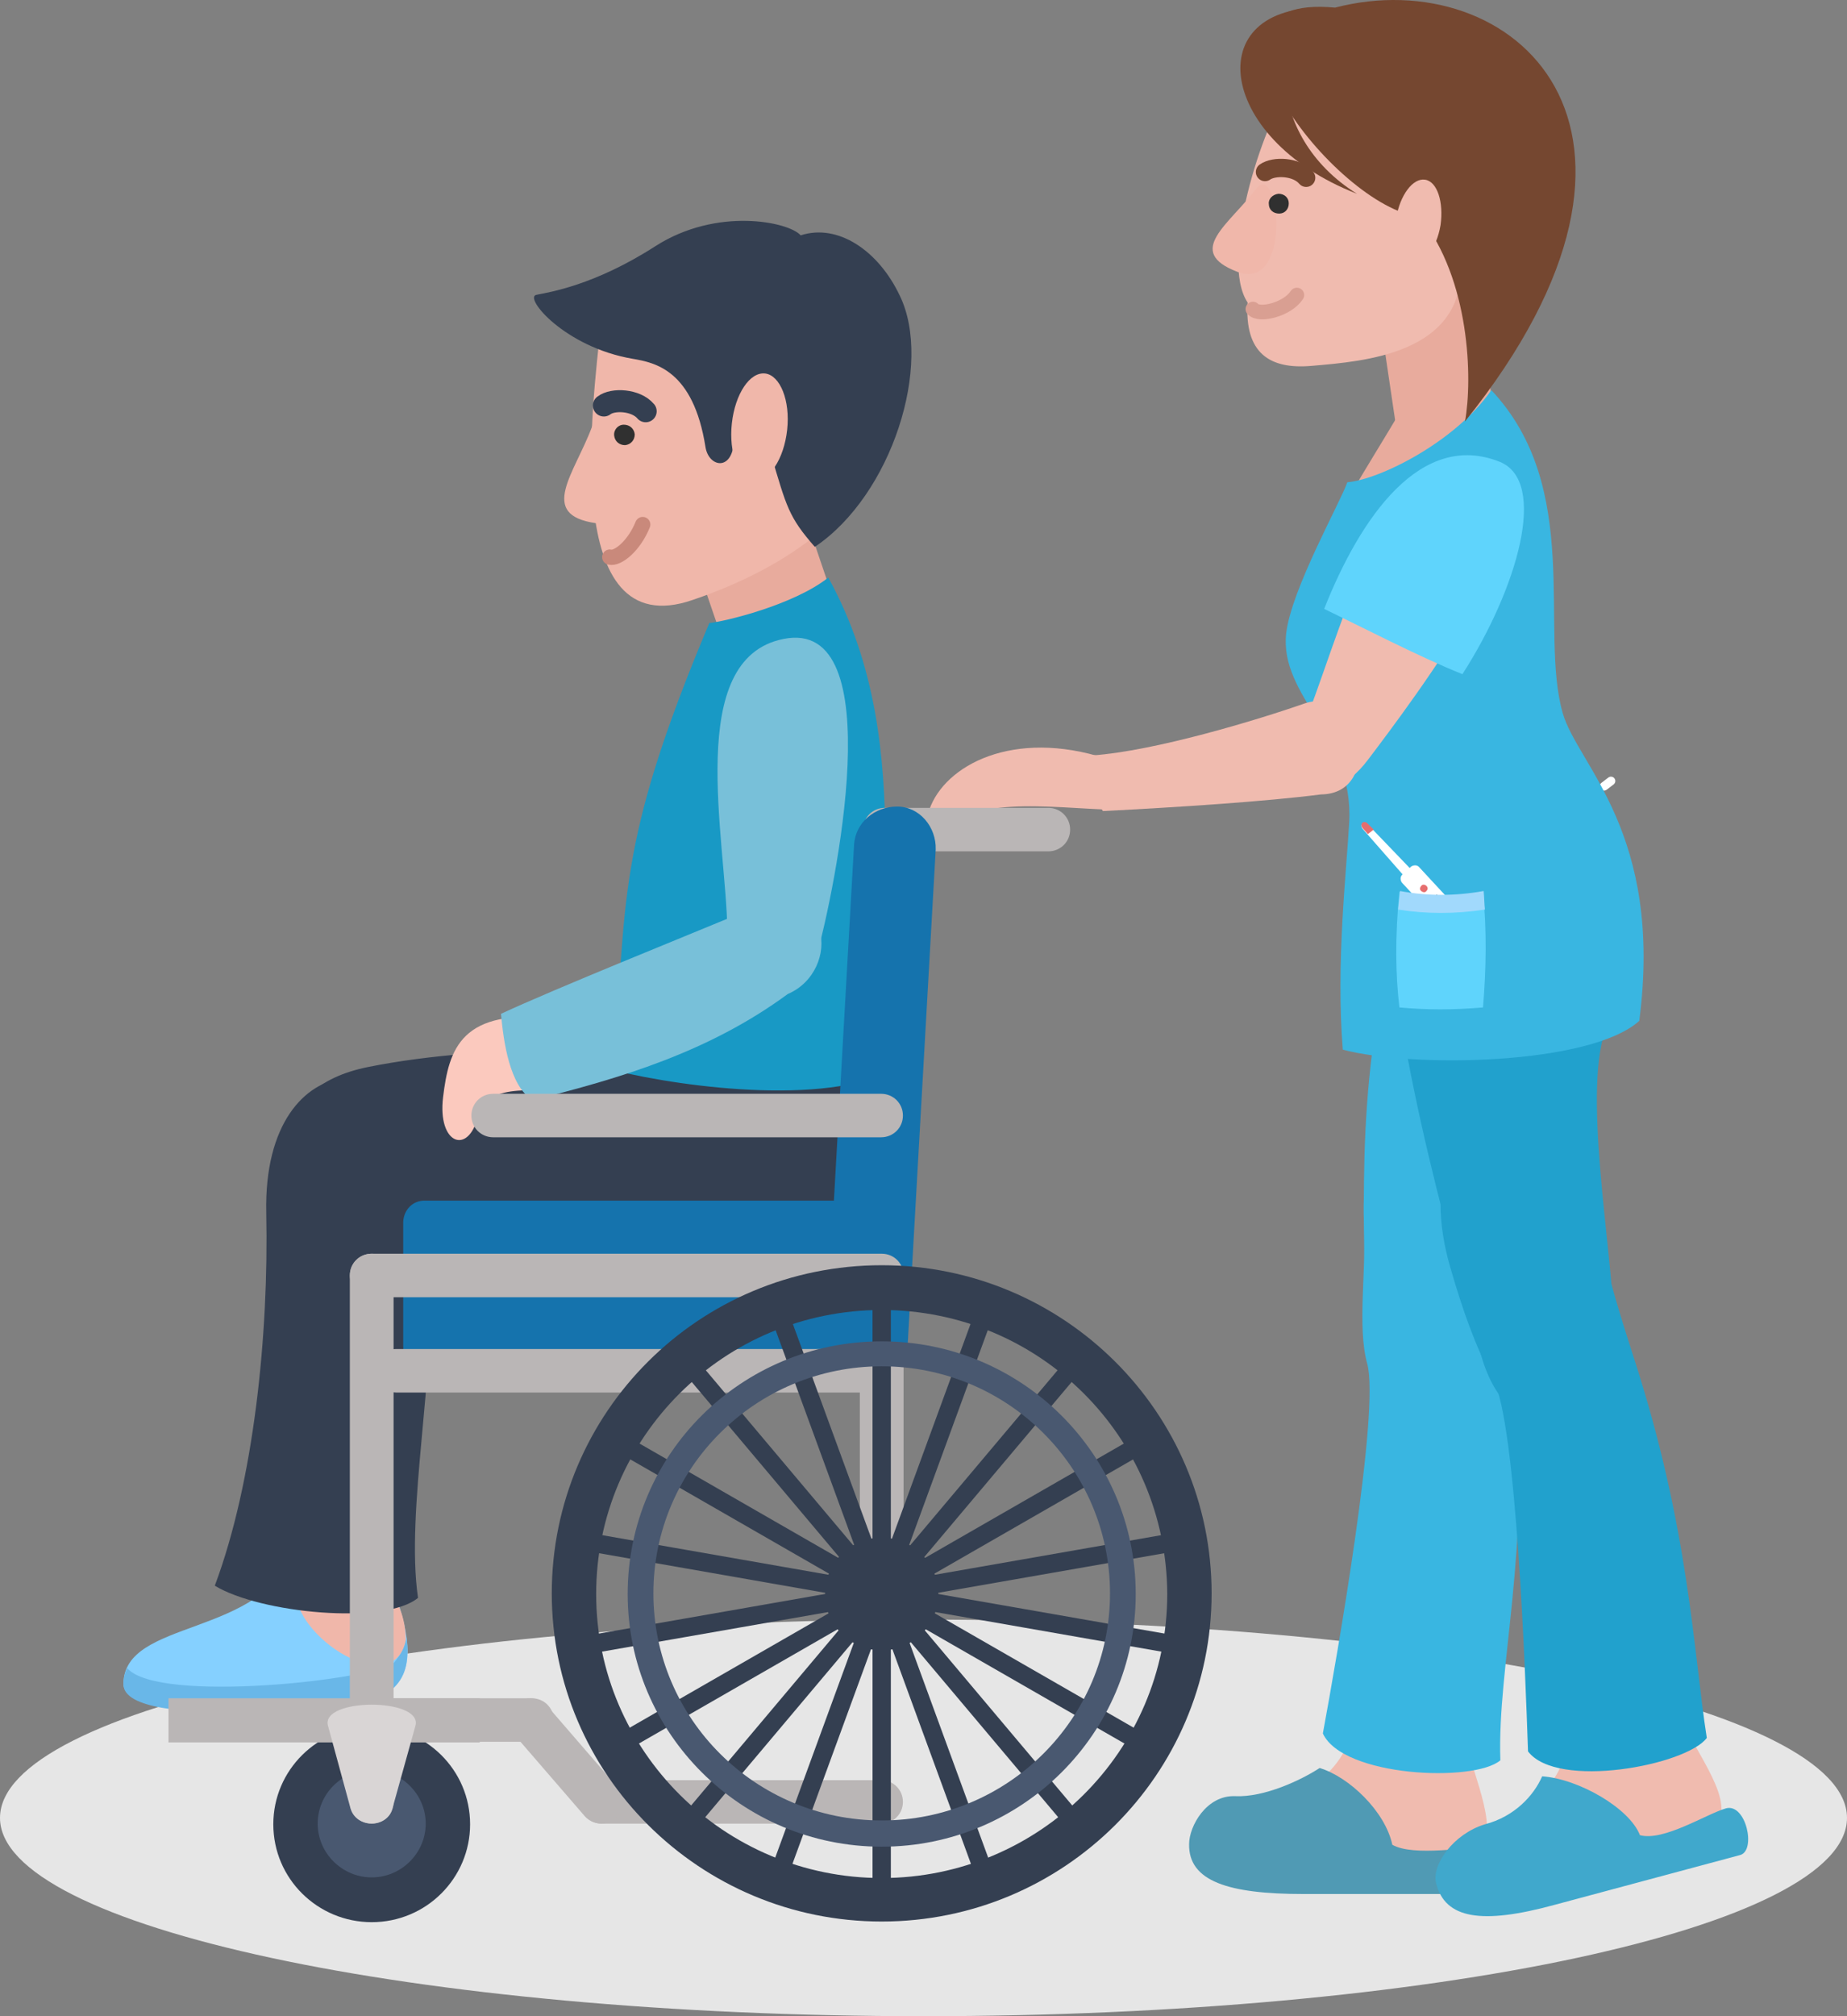 <svg width="121" height="132" viewBox="0 0 121 132" fill="none" xmlns="http://www.w3.org/2000/svg">
<rect x="0" y="0" width="121" height="132" fill="#808080" stroke="none"/>
<path fill-rule="evenodd" clip-rule="evenodd" d="M60.5 132C93.826 132 121 126.179 121 119.017C121 111.856 93.826 106.035 60.5 106.035C27.174 106.035 0 111.856 0 119.017C0 126.137 27.174 132 60.5 132Z" fill="#E6E6E6"/>
<path fill-rule="evenodd" clip-rule="evenodd" d="M25.657 103.648C26.795 106.83 27.216 109.092 25.826 110.432C24.562 111.688 8.047 113.406 8.089 110.223C8.131 105.951 17.189 107.249 19.296 101.47C20.223 98.957 24.773 101.135 25.657 103.648Z" fill="#85D0FF"/>
<path fill-rule="evenodd" clip-rule="evenodd" d="M26.627 107.249C26.795 108.631 26.627 109.678 25.826 110.474C24.562 111.73 8.047 113.447 8.089 110.265C8.089 109.846 8.173 109.511 8.342 109.218C10.364 111.563 24.646 109.971 25.826 108.841C26.247 108.338 26.5 107.836 26.627 107.249Z" fill="#69B7E8"/>
<path fill-rule="evenodd" clip-rule="evenodd" d="M19.38 104.025C19.127 107.124 25.784 111.395 26.584 107.375C26.542 102.098 19.97 100.423 19.38 104.025Z" fill="#F0B7AA"/>
<path fill-rule="evenodd" clip-rule="evenodd" d="M28.017 84.216C28.649 89.409 26.543 98.874 27.385 104.611C25.236 106.412 17.021 105.616 14.072 103.815C16.642 96.947 17.611 87.357 17.442 79.4C17.189 67.674 28.101 68.595 27.343 76.426C27.217 77.515 27.68 81.242 28.017 84.216Z" fill="#343F51"/>
<path fill-rule="evenodd" clip-rule="evenodd" d="M51.484 30.065L44.279 32.997L47.523 42.462L54.686 39.488L51.484 30.065Z" fill="#E8AB9D"/>
<path fill-rule="evenodd" clip-rule="evenodd" d="M39.35 21.355C38.845 26.38 36.654 42.294 45.375 39.279C48.703 38.148 53.97 35.845 57.172 31.029C59.952 26.841 60.247 19.093 55.149 16.581C48.577 13.356 39.772 16.957 39.35 21.355Z" fill="#F0B7AA"/>
<path d="M39.946 36.474C40.46 36.61 41.539 35.748 42.105 34.342" stroke="#C9897B" stroke-width="1" stroke-miterlimit="22.926" stroke-linecap="round" stroke-linejoin="round"/>
<path fill-rule="evenodd" clip-rule="evenodd" d="M56.455 81.912C53.464 85.43 47.86 84.006 44.364 81.912C40.487 79.567 26.626 78.813 23.172 78.101C18.2 77.096 17.189 71.233 24.141 69.851C32.061 68.26 43.479 68.469 52.579 69.684C57.424 70.354 58.73 67.087 59.025 69.432C59.446 72.741 58.73 79.274 56.455 81.912Z" fill="#343F51"/>
<path fill-rule="evenodd" clip-rule="evenodd" d="M54.264 37.813C60.626 49.372 56.329 61.852 58.983 69.767C54.812 72.448 45.08 71.275 40.15 70.061C41.119 58.962 40.235 55.57 46.47 40.787C47.439 40.703 51.989 39.614 54.264 37.813Z" fill="#1899C5"/>
<path fill-rule="evenodd" clip-rule="evenodd" d="M51.316 41.834C44.827 43.132 47.566 54.9 47.65 60.931C47.692 64.909 52.411 66.626 53.506 62.564C54.644 58.418 58.478 40.368 51.316 41.834Z" fill="#78C0D9"/>
<path fill-rule="evenodd" clip-rule="evenodd" d="M52.453 15.408C51.694 14.529 46.976 13.524 42.931 16.12C38.887 18.716 35.938 19.135 35.137 19.303C34.294 19.47 36.991 22.737 41.457 23.491C42.889 23.742 45.417 24.203 46.217 29.27C46.428 30.568 47.903 30.861 48.071 29.019C48.45 25.291 49.714 27.05 50.515 29.773C51.526 33.165 51.652 33.835 53.38 35.803C58.435 32.411 61.132 23.826 58.941 19.345C57.551 16.413 54.896 14.612 52.453 15.408Z" fill="#343F51"/>
<path fill-rule="evenodd" clip-rule="evenodd" d="M50.136 24.454C49.124 24.328 48.155 25.794 47.945 27.72C47.734 29.647 48.366 31.28 49.377 31.406C50.388 31.531 51.357 30.066 51.568 28.139C51.779 26.213 51.105 24.579 50.136 24.454Z" fill="#F0B7AA"/>
<path fill-rule="evenodd" clip-rule="evenodd" d="M36.528 66.71C30.166 65.915 29.408 68.72 29.028 71.819C28.649 74.918 30.672 75.63 31.303 73.118C31.935 70.605 35.559 71.694 37.707 71.233C39.772 70.772 39.056 67.171 36.528 66.71Z" fill="#FBC9BE"/>
<path fill-rule="evenodd" clip-rule="evenodd" d="M51.61 65.077C46.428 68.888 40.614 70.605 34.884 72.029C33.367 71.066 32.988 68.176 32.82 66.375C36.232 64.784 45.375 61.099 48.703 59.717C54.602 57.288 55.149 63.569 51.61 65.077Z" fill="#78C0D9"/>
<path fill-rule="evenodd" clip-rule="evenodd" d="M38.802 27.888C37.665 30.987 35.179 33.709 39.055 34.254C42.931 34.798 39.855 25.878 38.802 27.888Z" fill="#F0B7AA"/>
<path fill-rule="evenodd" clip-rule="evenodd" d="M40.867 27.805C41.246 27.805 41.541 28.056 41.583 28.433C41.583 28.81 41.33 29.103 40.951 29.145C40.572 29.145 40.277 28.894 40.235 28.517C40.193 28.14 40.488 27.805 40.867 27.805Z" fill="#303030"/>
<path d="M42.3 26.925C41.668 26.171 40.151 26.087 39.561 26.548" stroke="#343F51" stroke-width="1.44" stroke-miterlimit="22.926" stroke-linecap="round" stroke-linejoin="round"/>
<path fill-rule="evenodd" clip-rule="evenodd" d="M95.763 112.443C95.932 115.165 98.165 119.06 97.154 120.818C95.553 123.708 92.856 121.363 87 122.494C84.346 122.996 79.585 122.745 78.701 121.656C77.816 120.567 78.869 119.73 81.018 119.018C86.453 117.259 88.686 115.835 89.023 110.726C89.191 108.883 95.511 107.92 95.763 112.443Z" fill="#F0BBAF"/>
<path fill-rule="evenodd" clip-rule="evenodd" d="M86.453 115.751C88.391 116.337 90.75 118.599 91.213 120.776C92.604 121.572 96.227 120.902 97.575 120.902C98.923 120.902 99.134 124.001 98.038 124.001H85.399C80.47 124.001 77.858 123.164 77.9 120.735C77.9 119.562 79.037 117.51 80.933 117.594C82.829 117.677 85.231 116.547 86.453 115.751Z" fill="#509AB4"/>
<path fill-rule="evenodd" clip-rule="evenodd" d="M99.302 89.869C100.271 101.679 98.081 109.05 98.291 115.248C96.564 116.714 87.969 116.337 86.663 113.489C87.59 108.464 90.413 92.382 89.57 89.283C88.896 86.896 89.528 83.001 89.359 80.112C88.728 67.59 100.187 69.684 98.965 81.284C98.713 83.629 99.134 88.194 99.302 89.869Z" fill="#39B6E1"/>
<path fill-rule="evenodd" clip-rule="evenodd" d="M102.631 69.055C100.145 73.285 99.387 84.425 98.165 88.111C96.438 93.387 89.444 94.686 89.444 87.022C89.402 78.311 88.686 70.354 91.93 58.963C94.289 50.838 107.981 60.01 102.631 69.055Z" fill="#39B6E1"/>
<path fill-rule="evenodd" clip-rule="evenodd" d="M72.465 49.665C66.398 47.697 61.89 50.084 60.879 53.016C59.868 55.947 61.68 56.491 62.817 54.146C63.997 51.801 71.538 53.267 74.066 52.974C76.51 52.722 74.824 50.67 72.465 49.665Z" fill="#F0BBAF"/>
<path fill-rule="evenodd" clip-rule="evenodd" d="M87 35.008C88.685 31.783 91.55 27.428 92.266 25.962C92.645 25.124 98.08 28.642 97.575 31.574C97.196 33.793 91.887 35.678 87 35.008Z" fill="#E8AB9D"/>
<path fill-rule="evenodd" clip-rule="evenodd" d="M24.351 113.029C27.89 113.029 30.797 115.877 30.797 119.436C30.797 122.954 27.932 125.844 24.351 125.844C20.812 125.844 17.905 122.996 17.905 119.436C17.905 115.877 20.812 113.029 24.351 113.029Z" fill="#343F51"/>
<path fill-rule="evenodd" clip-rule="evenodd" d="M24.352 115.876C26.29 115.876 27.89 117.468 27.89 119.394C27.89 121.321 26.29 122.912 24.352 122.912C22.413 122.912 20.812 121.321 20.812 119.394C20.812 117.468 22.371 115.876 24.352 115.876Z" fill="#495870"/>
<path fill-rule="evenodd" clip-rule="evenodd" d="M57.972 55.738H68.673C69.474 55.738 70.106 55.11 70.106 54.314C70.106 53.518 69.474 52.89 68.673 52.89H57.972C57.172 52.89 56.54 53.518 56.54 54.314C56.54 55.068 57.172 55.738 57.972 55.738Z" fill="#BAB6B6"/>
<path fill-rule="evenodd" clip-rule="evenodd" d="M59.194 103.271V83.504C59.194 82.708 58.562 82.08 57.762 82.08C56.961 82.08 56.329 82.708 56.329 83.504V103.271C56.329 104.066 56.961 104.695 57.762 104.695C58.52 104.695 59.194 104.066 59.194 103.271Z" fill="#BAB6B6"/>
<path fill-rule="evenodd" clip-rule="evenodd" d="M54.096 88.027L55.95 55.319C56.034 53.853 57.298 52.806 58.772 52.806C60.247 52.806 61.342 54.146 61.3 55.612L59.447 88.32C59.362 89.785 58.098 90.832 56.624 90.832C55.107 90.832 54.012 89.492 54.096 88.027Z" fill="#1573AD"/>
<path fill-rule="evenodd" clip-rule="evenodd" d="M27.806 78.604H57.803C58.562 78.604 59.194 79.232 59.194 79.986V88.152C59.194 88.906 58.562 89.534 57.803 89.534H27.806C27.048 89.534 26.416 88.906 26.416 88.152V79.986C26.458 79.19 27.048 78.604 27.806 78.604Z" fill="#1573AD"/>
<path fill-rule="evenodd" clip-rule="evenodd" d="M32.314 74.458H57.719C58.52 74.458 59.152 73.83 59.152 73.034C59.152 72.238 58.52 71.61 57.719 71.61H32.314C31.514 71.61 30.882 72.238 30.882 73.034C30.882 73.83 31.514 74.458 32.314 74.458Z" fill="#BAB6B6"/>
<path fill-rule="evenodd" clip-rule="evenodd" d="M25.953 91.168H57.719C58.52 91.168 59.152 90.539 59.152 89.744C59.152 88.948 58.52 88.32 57.719 88.32H25.953C25.152 88.32 24.52 88.948 24.52 89.744C24.52 90.498 25.194 91.168 25.953 91.168Z" fill="#BAB6B6"/>
<path fill-rule="evenodd" clip-rule="evenodd" d="M24.351 84.928H57.761C58.562 84.928 59.194 84.299 59.194 83.504C59.194 82.708 58.562 82.08 57.761 82.08H24.351C23.551 82.08 22.919 82.708 22.919 83.504C22.919 84.299 23.551 84.928 24.351 84.928Z" fill="#BAB6B6"/>
<path fill-rule="evenodd" clip-rule="evenodd" d="M24.941 114.034H34.842C35.642 114.034 36.274 113.406 36.274 112.61C36.274 111.814 35.642 111.186 34.842 111.186H24.941C24.141 111.186 23.509 111.814 23.509 112.61C23.467 113.406 24.141 114.034 24.941 114.034Z" fill="#BAB6B6"/>
<path fill-rule="evenodd" clip-rule="evenodd" d="M25.784 117.97V83.504C25.784 82.708 25.152 82.08 24.351 82.08C23.551 82.08 22.919 82.708 22.919 83.504V117.97C22.919 118.766 23.551 119.394 24.351 119.394C25.152 119.394 25.784 118.766 25.784 117.97Z" fill="#BAB6B6"/>
<path fill-rule="evenodd" clip-rule="evenodd" d="M39.434 119.394H57.719C58.52 119.394 59.152 118.766 59.152 117.97C59.152 117.174 58.52 116.546 57.719 116.546H39.434C38.634 116.546 38.002 117.174 38.002 117.97C38.002 118.766 38.634 119.394 39.434 119.394Z" fill="#BAB6B6"/>
<path d="M31.43 111.186H11.038V114.076H31.43V111.186Z" fill="#BAB6B6"/>
<path fill-rule="evenodd" clip-rule="evenodd" d="M25.7 118.431L27.216 112.987C27.722 111.144 20.981 111.144 21.487 112.987L22.961 118.389C23.34 119.73 25.363 119.688 25.7 118.431Z" fill="#D9D5D5"/>
<path fill-rule="evenodd" clip-rule="evenodd" d="M33.663 113.531L38.297 118.892C38.803 119.478 39.729 119.562 40.319 119.059C40.909 118.557 40.993 117.635 40.488 117.049L35.853 111.688C35.348 111.102 34.421 111.018 33.831 111.521C33.241 112.023 33.157 112.945 33.663 113.531Z" fill="#BAB6B6"/>
<path d="M57.761 104.318V124.169M57.761 104.318L64.587 122.954M57.761 104.318L70.569 119.52M57.761 104.318L75.035 114.243M57.761 104.318L77.394 107.752M57.761 104.318L77.394 100.884M57.761 104.318L75.035 94.392M57.761 104.318L70.569 89.116M57.761 104.318L64.587 85.681M57.761 104.318V84.467M57.761 104.318L50.936 85.681M57.761 104.318L44.954 89.116M57.761 104.318L40.488 94.392M57.761 104.318L38.128 100.884M57.761 104.318L38.128 107.752M57.761 104.318L40.488 114.243M57.761 104.318L44.954 119.52M57.761 104.318L50.936 122.954" stroke="#343F51" stroke-width="1.2" stroke-miterlimit="22.926"/>
<path fill-rule="evenodd" clip-rule="evenodd" d="M57.762 82.834C69.685 82.834 79.375 92.466 79.375 104.318C79.375 116.17 69.685 125.802 57.762 125.802C45.839 125.802 36.148 116.17 36.148 104.318C36.148 92.466 45.796 82.834 57.762 82.834ZM57.762 85.765C47.44 85.765 39.056 94.099 39.056 104.36C39.056 114.62 47.44 122.954 57.762 122.954C68.084 122.954 76.468 114.62 76.468 104.36C76.426 94.057 68.084 85.765 57.762 85.765Z" fill="#343F51"/>
<path fill-rule="evenodd" clip-rule="evenodd" d="M57.761 87.817C66.946 87.817 74.403 95.23 74.403 104.36C74.403 113.489 66.946 120.902 57.761 120.902C48.577 120.902 41.12 113.489 41.12 104.36C41.12 95.188 48.577 87.817 57.761 87.817ZM57.761 89.451C49.504 89.451 42.805 96.109 42.805 104.318C42.805 112.526 49.504 119.185 57.761 119.185C66.019 119.185 72.718 112.526 72.718 104.318C72.718 96.109 66.019 89.451 57.761 89.451Z" fill="#495870"/>
<path fill-rule="evenodd" clip-rule="evenodd" d="M57.761 100.674C59.783 100.674 61.469 102.307 61.469 104.359C61.469 106.37 59.826 108.045 57.761 108.045C55.739 108.045 54.054 106.412 54.054 104.359C54.054 102.307 55.697 100.674 57.761 100.674Z" fill="#343F51"/>
<path d="M105.538 51.131C101.535 54.272 95.047 57.329 90.329 57.957" stroke="white" stroke-width="0.567" stroke-miterlimit="22.926" stroke-linecap="round" stroke-linejoin="round" stroke-dasharray="0.57 0.57"/>
<path d="M94.247 27.134C95.426 26.674 98.207 23.407 98.46 21.606" stroke="white" stroke-width="0.567" stroke-miterlimit="22.926" stroke-linecap="round" stroke-linejoin="round" stroke-dasharray="0.57 0.57"/>
<path fill-rule="evenodd" clip-rule="evenodd" d="M109.541 111.102C110.299 113.74 113.29 117.049 112.7 118.975C111.731 122.116 108.614 120.399 103.137 122.744C100.651 123.791 95.974 124.545 94.837 123.666C93.699 122.786 94.584 121.739 96.564 120.609C101.536 117.761 103.389 115.876 102.631 110.809C102.336 109.008 108.319 106.747 109.541 111.102Z" fill="#F0BBAF"/>
<path fill-rule="evenodd" clip-rule="evenodd" d="M96.648 16.707L90.118 18.884L91.677 29.396L97.954 28.224L96.648 16.707Z" fill="#E8AB9D"/>
<path fill-rule="evenodd" clip-rule="evenodd" d="M107.012 88.823C110.678 100.088 110.931 108.129 111.815 113.782C110.467 115.583 101.999 117.175 100.103 114.662C99.934 109.72 99.345 93.136 97.828 90.33C96.648 88.152 95.806 85.723 95.005 82.959C91.55 70.94 103.305 68.93 104.779 80.53C105.074 82.876 106.507 87.231 107.012 88.823Z" fill="#21A1CD"/>
<path fill-rule="evenodd" clip-rule="evenodd" d="M104.232 50.838C110.383 62.983 106.254 63.444 105.032 67.883C103.726 72.615 105.917 83.546 105.706 87.398C105.411 92.968 99.007 95.984 96.985 88.571C94.71 80.153 91.003 67.757 90.666 55.905C90.371 44.221 102.167 46.776 104.232 50.838Z" fill="#21A1CD"/>
<path fill-rule="evenodd" clip-rule="evenodd" d="M97.701 25.543C103.726 31.95 100.819 41.247 102.378 46.692C103.347 50.084 108.992 54.523 107.391 66.836C104.189 69.725 92.561 69.935 87.969 68.72C87.506 63.025 88.222 56.952 88.39 53.811C88.685 48.157 83.798 45.603 84.261 41.457C84.599 38.567 87.843 32.83 88.264 31.573C90.371 31.406 95.342 28.935 97.701 25.543Z" fill="#39B6E1"/>
<path fill-rule="evenodd" clip-rule="evenodd" d="M97.996 30.61C91.213 27.888 88.138 40.452 85.736 46.65C84.135 50.754 86.79 53.476 89.612 49.749C92.435 46.022 102.673 32.495 97.996 30.61Z" fill="#F0BBAF"/>
<path fill-rule="evenodd" clip-rule="evenodd" d="M86.537 52.011C82.955 52.471 77.226 52.848 72.254 53.1C71.749 52.304 70.99 51.341 71.58 49.456C75.667 49.163 82.323 47.153 85.441 46.064C89.191 44.766 90.707 51.969 86.537 52.011Z" fill="#F0BBAF"/>
<path fill-rule="evenodd" clip-rule="evenodd" d="M84.641 5.483C82.619 8.247 79.88 17.041 81.734 19.805C81.523 23.114 83.167 24.203 85.947 23.951C89.402 23.658 95.764 23.156 95.722 17.502C95.68 14.403 102.125 7.451 97.828 4.352C93.067 0.876 87.632 1.42 84.641 5.483Z" fill="#F0BBAF"/>
<path d="M84.959 19.317C84.329 20.275 82.483 20.712 82.079 20.234" stroke="#D99F92" stroke-width="0.96" stroke-miterlimit="22.926" stroke-linecap="round" stroke-linejoin="round"/>
<path fill-rule="evenodd" clip-rule="evenodd" d="M82.366 12.267C80.554 14.696 77.563 16.455 81.06 17.795C84.599 19.136 83.882 10.76 82.366 12.267Z" fill="#F0B7AA"/>
<path fill-rule="evenodd" clip-rule="evenodd" d="M83.756 12.686C84.135 12.686 84.43 12.937 84.43 13.314C84.43 13.691 84.177 13.984 83.798 13.984C83.419 13.984 83.124 13.733 83.124 13.356C83.082 13.021 83.377 12.728 83.756 12.686Z" fill="#303030"/>
<path d="M85.568 11.639C84.936 10.885 83.461 10.844 82.872 11.262" stroke="#754730" stroke-width="1.2" stroke-miterlimit="22.926" stroke-linecap="round" stroke-linejoin="round"/>
<path fill-rule="evenodd" clip-rule="evenodd" d="M87.464 0.499C76.721 -0.506 87.422 13.607 93.025 14.194C96.311 18.298 96.48 24.831 95.974 27.595C111.436 8.331 99.05 -2.516 87.464 0.499Z" fill="#754730"/>
<path fill-rule="evenodd" clip-rule="evenodd" d="M93.362 11.765C92.561 11.639 91.719 12.77 91.466 14.277C91.213 15.785 91.677 17.125 92.477 17.251C93.278 17.377 94.12 16.246 94.373 14.738C94.584 13.23 94.162 11.89 93.362 11.765Z" fill="#F0BBAF"/>
<path fill-rule="evenodd" clip-rule="evenodd" d="M88.896 12.686C82.703 8.833 83.124 1.169 87.337 0.541C78.532 -0.087 79.501 9.042 88.896 12.686Z" fill="#754730"/>
<path fill-rule="evenodd" clip-rule="evenodd" d="M101.03 116.295C103.432 116.463 106.76 118.389 107.434 120.148C108.993 120.567 111.774 118.766 113.08 118.389C114.386 118.054 115.06 121.153 114.006 121.447L101.831 124.713C97.07 126.011 94.668 125.634 94.079 123.289C93.784 122.075 95.216 120.065 97.281 119.436C99.219 118.934 100.482 117.552 101.03 116.295Z" fill="#40A8CC"/>
<path fill-rule="evenodd" clip-rule="evenodd" d="M98.249 30.234C93.109 28.182 89.149 33.794 86.748 39.866C88.854 40.871 93.067 43.049 95.806 44.138C99.387 38.568 101.451 31.532 98.249 30.234Z" fill="#5FD4FC"/>
<path fill-rule="evenodd" clip-rule="evenodd" d="M96.901 61.015L92.983 56.785C92.857 56.618 92.604 56.618 92.435 56.743L92.351 56.827L89.613 53.979C89.36 53.686 89.023 53.979 89.276 54.273L91.888 57.246C91.719 57.372 91.719 57.623 91.846 57.79L95.764 62.02C95.89 62.188 96.143 62.188 96.311 62.062L96.859 61.559C97.028 61.392 97.028 61.141 96.901 61.015Z" fill="white"/>
<path fill-rule="evenodd" clip-rule="evenodd" d="M93.447 57.999C93.362 57.916 93.194 57.874 93.11 57.999C93.025 58.083 92.983 58.251 93.11 58.334C93.194 58.418 93.362 58.46 93.447 58.334C93.531 58.251 93.573 58.125 93.447 57.999Z" fill="#E66E6E"/>
<path fill-rule="evenodd" clip-rule="evenodd" d="M89.992 54.314L89.613 53.937C89.36 53.644 89.023 53.937 89.276 54.23L89.613 54.607L89.992 54.314Z" fill="#E66E6E"/>
<path fill-rule="evenodd" clip-rule="evenodd" d="M96.901 61.014L96.648 60.763L95.553 61.768L95.805 62.02C95.932 62.187 96.185 62.187 96.353 62.061L96.901 61.559C97.027 61.391 97.027 61.14 96.901 61.014Z" fill="#E66E6E"/>
<path d="M94.126 58.566L93.629 59.019L95.424 60.962L95.921 60.509L94.126 58.566Z" fill="#343F51"/>
<path fill-rule="evenodd" clip-rule="evenodd" d="M91.677 58.377C93.446 58.712 95.3 58.712 97.154 58.377C97.407 60.889 97.365 63.444 97.154 65.957C95.258 66.124 93.446 66.124 91.677 65.957C91.424 63.821 91.382 61.392 91.677 58.377Z" fill="#5FD4FC"/>
<path fill-rule="evenodd" clip-rule="evenodd" d="M97.28 59.549C95.342 59.842 93.446 59.842 91.592 59.549C91.634 59.172 91.677 58.753 91.719 58.334C93.488 58.669 95.342 58.669 97.196 58.334C97.238 58.753 97.238 59.172 97.28 59.549Z" fill="#A1D9FC"/>
</svg>

